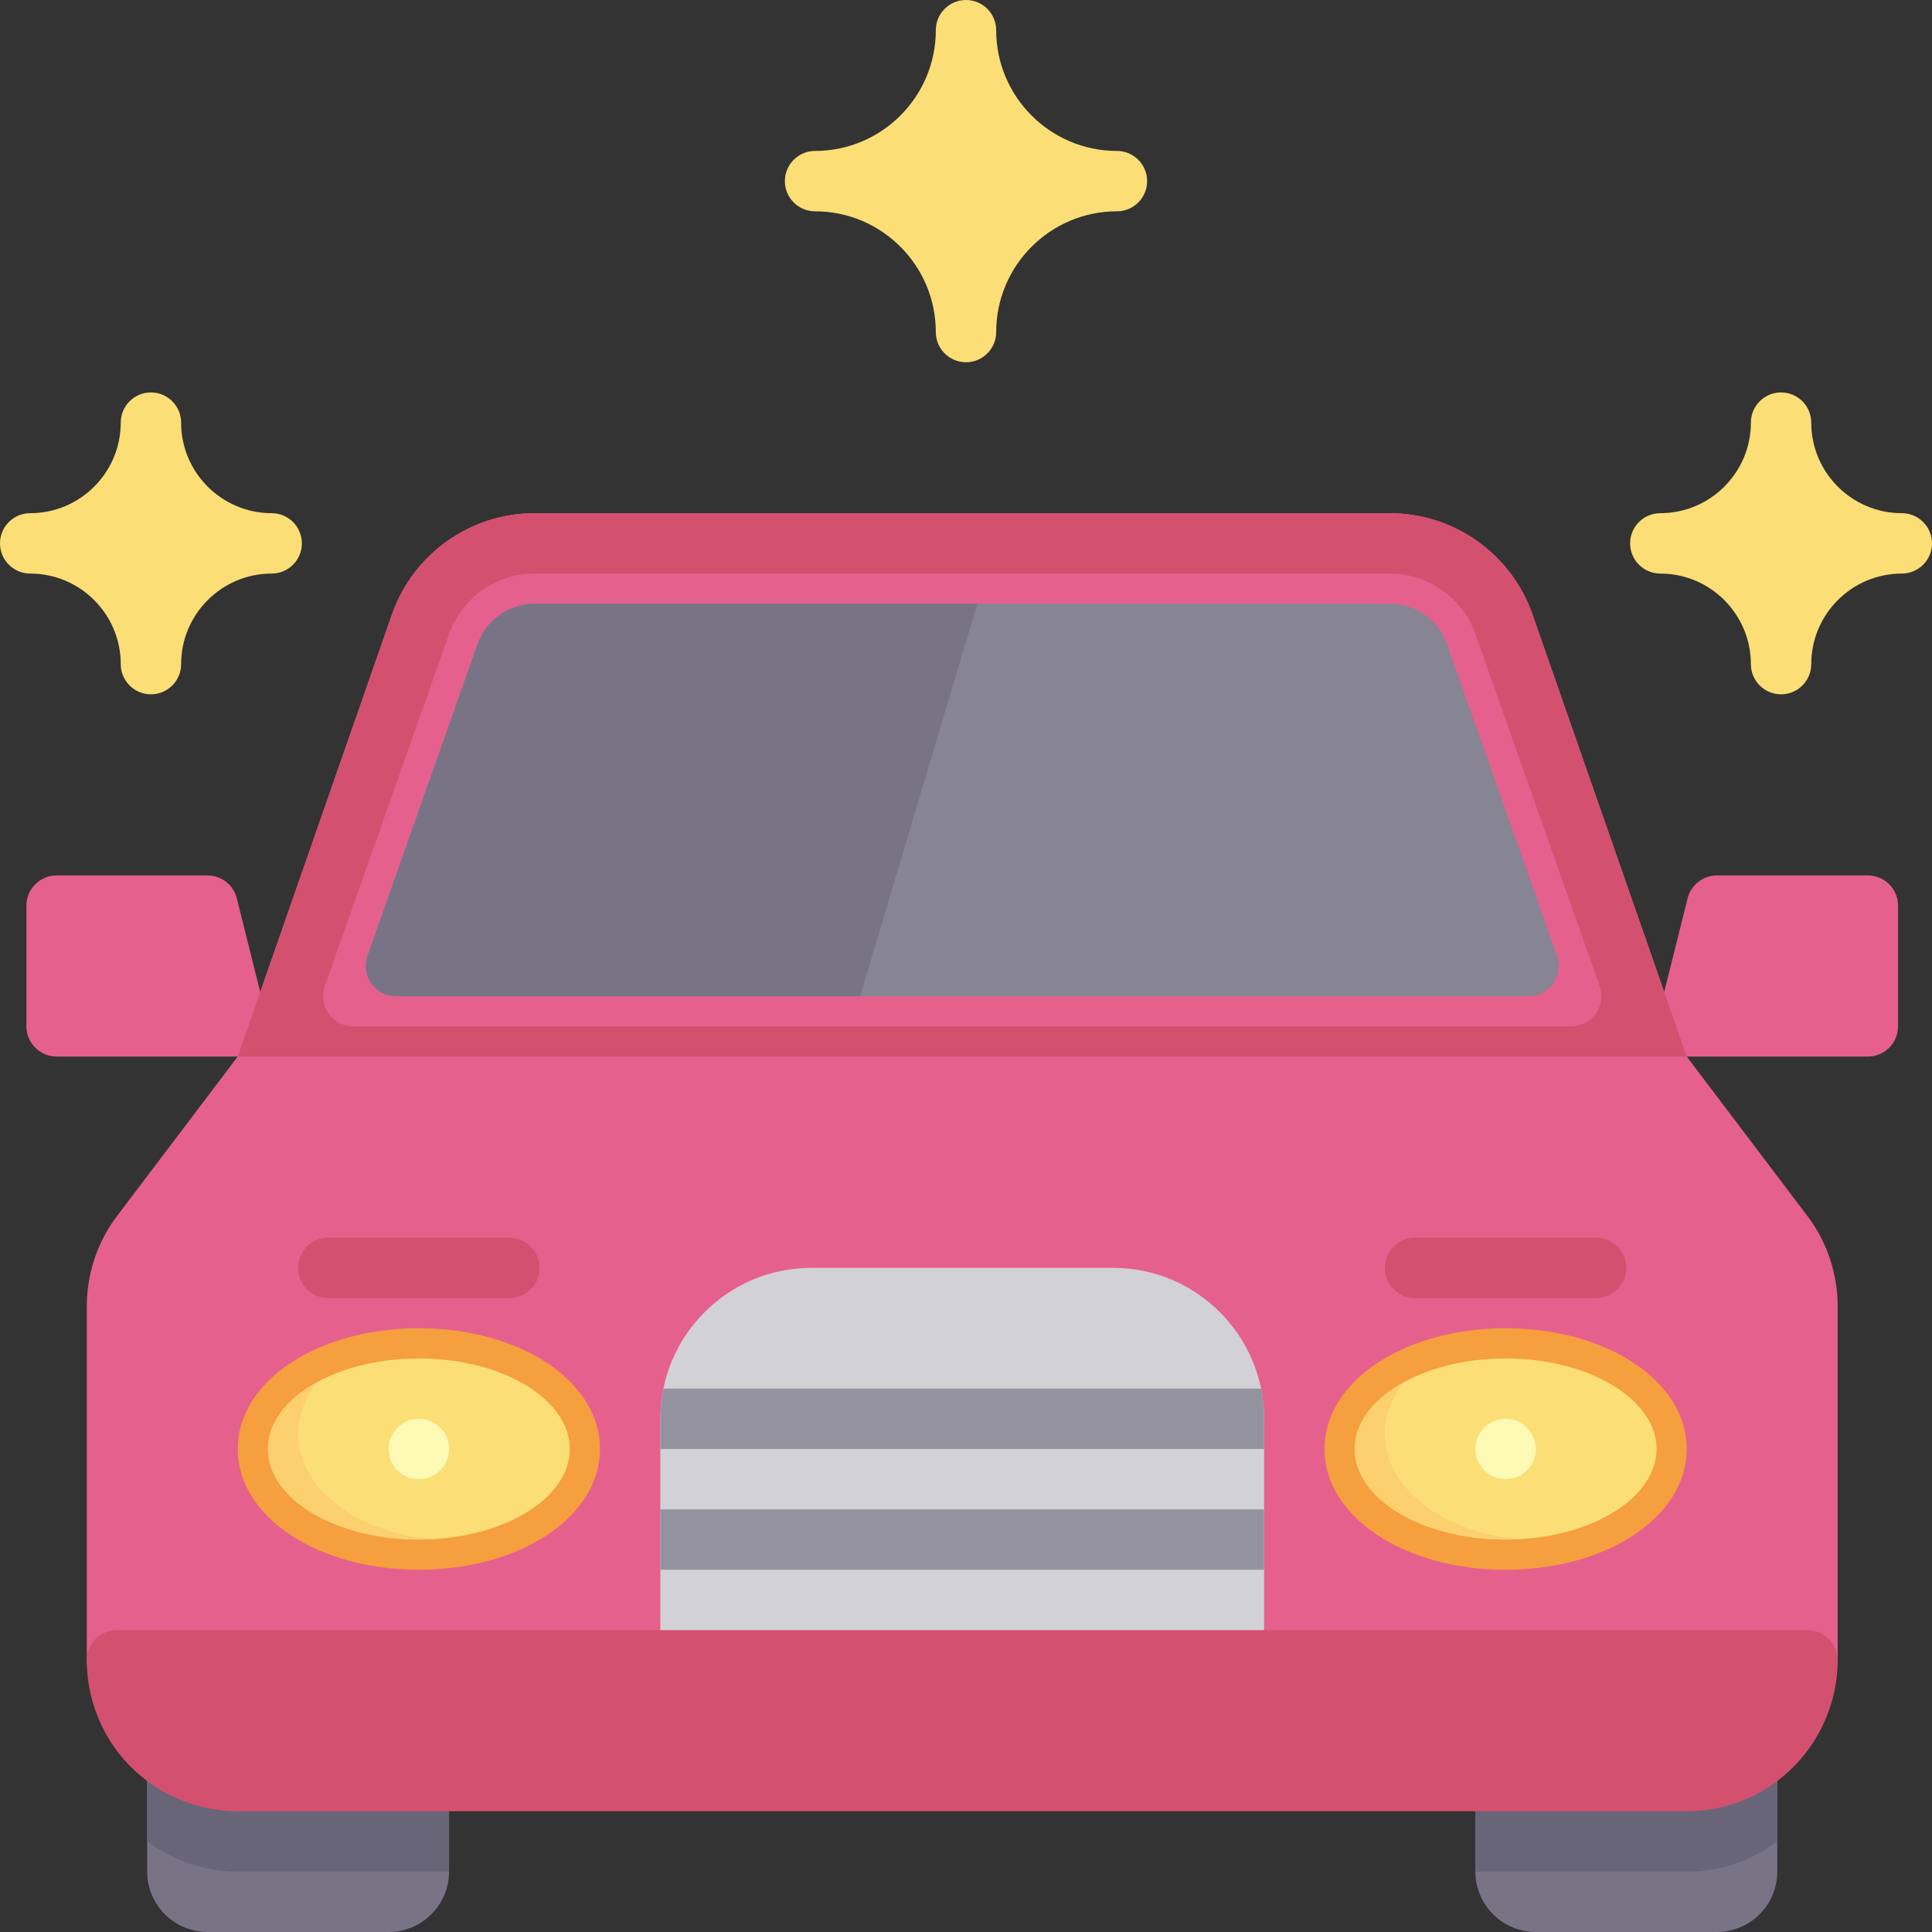 <?xml version="1.0" encoding="iso-8859-1"?>
<!-- Generator: Adobe Illustrator 19.0.0, SVG Export Plug-In . SVG Version: 6.00 Build 0)  -->
<svg version="1.1" id="Layer_1" xmlns="http://www.w3.org/2000/svg" xmlns:xlink="http://www.w3.org/1999/xlink" x="0px" y="0px"
	 viewBox="0 0 512 512" style="enable-background:new 0 0 512 512;" xml:space="preserve">
<rect x="0" y="0" width="512" height="512" fill="#333333" stroke="none"/>
<g>
	<path style="fill:#FCDE76;" d="M504,136c-13.233,0-24-10.767-24-24c0-4.418-3.582-8-8-8s-8,3.582-8,8c0,13.233-10.767,24-24,24
		c-4.418,0-8,3.582-8,8s3.582,8,8,8c13.233,0,24,10.767,24,24c0,4.418,3.582,8,8,8s8-3.582,8-8c0-13.233,10.767-24,24-24
		c4.418,0,8-3.582,8-8S508.418,136,504,136z"/>
	<path style="fill:#FCDE76;" d="M72,136c-13.233,0-24-10.767-24-24c0-4.418-3.582-8-8-8s-8,3.582-8,8c0,13.233-10.767,24-24,24
		c-4.418,0-8,3.582-8,8s3.582,8,8,8c13.233,0,24,10.767,24,24c0,4.418,3.582,8,8,8s8-3.582,8-8c0-13.233,10.767-24,24-24
		c4.418,0,8-3.582,8-8S76.418,136,72,136z"/>
	<path style="fill:#FCDE76;" d="M296,40c-17.645,0-32-14.355-32-32c0-4.418-3.582-8-8-8s-8,3.582-8,8c0,17.645-14.355,32-32,32
		c-4.418,0-8,3.582-8,8s3.582,8,8,8c17.645,0,32,14.355,32,32c0,4.418,3.582,8,8,8s8-3.582,8-8c0-17.645,14.355-32,32-32
		c4.418,0,8-3.582,8-8S300.418,40,296,40z"/>
</g>
<g>
	<path style="fill:#E6608D;" d="M495,232h-40c-3.671,0-6.871,2.498-7.761,6.06l-8,32c-0.598,2.39-0.061,4.922,1.455,6.863
		C442.21,278.865,444.536,280,447,280h48c4.418,0,8-3.582,8-8v-32C503,235.582,499.418,232,495,232z"/>
	<path style="fill:#E6608D;" d="M62.761,238.06c-0.89-3.562-4.09-6.06-7.761-6.06H15c-4.418,0-8,3.582-8,8v32c0,4.418,3.582,8,8,8
		h48c2.463,0,4.79-1.135,6.306-3.077c1.516-1.941,2.053-4.474,1.456-6.863L62.761,238.06z"/>
	<path style="fill:#E6608D;" d="M479.549,323.006L447,280l-40.921-117.313C400.445,146.725,385.287,136,368.359,136H141.641
		c-16.927,0-32.086,10.725-37.72,26.688L63,280l-32.549,43.005C25.576,329.829,23,337.868,23,346.255V440c0,4.418,3.582,8,8,8h448
		c4.418,0,8-3.582,8-8v-93.745C487,337.868,484.423,329.828,479.549,323.006z"/>
</g>
<path style="fill:#D4506F;" d="M368.359,136H141.641c-16.927,0-32.086,10.725-37.72,26.688L63,280h384l-40.921-117.313
	C400.445,146.725,385.287,136,368.359,136z"/>
<path style="fill:#E6608D;" d="M93.614,272c-5.52,0-9.381-5.458-7.544-10.663l32.938-93.325c3.38-9.578,12.475-16.013,22.632-16.013
	h226.719c10.156,0,19.252,6.435,22.632,16.012l32.938,93.326c1.837,5.205-2.024,10.663-7.544,10.663H93.614z"/>
<path style="fill:#878493;" d="M412.622,253.338l-29.175-82.662C381.194,164.29,375.131,160,368.359,160H141.641
	c-6.771,0-12.835,4.29-15.088,10.675l-29.175,82.663c-0.864,2.448-0.486,5.163,1.013,7.282c1.5,2.12,3.935,3.38,6.531,3.38h300.157
	c2.597,0,5.031-1.26,6.53-3.38C413.108,258.501,413.486,255.786,412.622,253.338z"/>
<path style="fill:#787485;" d="M141.641,160c-6.771,0-12.835,4.29-15.088,10.675l-29.175,82.663
	c-0.864,2.448-0.486,5.163,1.013,7.282c1.5,2.12,3.935,3.38,6.531,3.38h123.015l31.077-104L141.641,160L141.641,160z"/>
<path style="fill:#F59F3F;" d="M399,352c-26.916,0-48,14.056-48,32s21.084,32,48,32s48-14.056,48-32S425.916,352,399,352z"/>
<path style="fill:#FCDE76;" d="M399,408c-22.056,0-40-10.767-40-24s17.944-24,40-24s40,10.767,40,24S421.056,408,399,408z"/>
<path style="fill:#FCCF6F;" d="M367,380c0-5.022,1.908-9.735,5.229-13.815C364.112,370.581,359,376.938,359,384
	c0,13.233,17.944,24,40,24c1.41,0,2.802-0.045,4.174-0.131C382.907,406.516,367,394.535,367,380z"/>
<path style="fill:#F59F3F;" d="M111,352c-26.916,0-48,14.056-48,32s21.084,32,48,32s48-14.056,48-32S137.916,352,111,352z"/>
<path style="fill:#FCDE76;" d="M111,408c-22.056,0-40-10.767-40-24s17.944-24,40-24s40,10.767,40,24S133.056,408,111,408z"/>
<path style="fill:#FCCF6F;" d="M79,380c0-5.022,1.908-9.735,5.229-13.815C76.112,370.58,71,376.938,71,384c0,13.233,17.944,24,40,24
	c1.41,0,2.802-0.045,4.174-0.131C94.907,406.516,79,394.535,79,380z"/>
<g>
	<path style="fill:#787485;" d="M111,464H47c-4.418,0-8,3.582-8,8v24c0,8.822,7.178,16,16,16h48c8.822,0,16-7.178,16-16v-24
		C119,467.582,115.418,464,111,464z"/>
	<path style="fill:#787485;" d="M463,464h-64c-4.418,0-8,3.582-8,8v24c0,8.822,7.178,16,16,16h48c8.822,0,16-7.178,16-16v-24
		C471,467.582,467.418,464,463,464z"/>
</g>
<g>
	<path style="fill:#696578;" d="M111,464H47c-4.418,0-8,3.582-8,8v15.953c6.854,5.123,15.286,8.021,24.128,8.045
		c0.488,0.001,0.977,0.002,1.465,0.002c0.477,0,0.955-0.001,1.432-0.001H119V472C119,467.582,115.418,464,111,464z"/>
	<path style="fill:#696578;" d="M463,464h-64c-4.418,0-8,3.582-8,8v23.998h56c4.823,0,9.542-0.852,14.027-2.53
		c3.626-1.358,6.97-3.226,9.973-5.495V472C471,467.582,467.418,464,463,464z"/>
</g>
<path style="fill:#D2D1D6;" d="M295,336h-80c-22.056,0-40,17.944-40,40v64c0,4.418,3.582,8,8,8h144c4.418,0,8-3.582,8-8v-64
	C335,353.944,317.056,336,295,336z"/>
<g>
	<path style="fill:#9693A0;" d="M335,376c0-2.739-0.278-5.414-0.805-8h-158.39c-0.527,2.586-0.805,5.261-0.805,8v8h160V376z"/>
	<rect x="175" y="400" style="fill:#9693A0;" width="160" height="16"/>
</g>
<g>
	<path style="fill:#D4506F;" d="M135,344H87c-4.418,0-8-3.582-8-8s3.582-8,8-8h48c4.418,0,8,3.582,8,8S139.418,344,135,344z"/>
	<path style="fill:#D4506F;" d="M423,344h-48c-4.418,0-8-3.582-8-8s3.582-8,8-8h48c4.418,0,8,3.582,8,8S427.418,344,423,344z"/>
	<path style="fill:#D4506F;" d="M484.66,434.346c-1.501-1.502-3.537-2.346-5.66-2.346H31c-4.418,0-8,3.582-8,8
		c0,8.015,2.493,16.056,7.021,22.642c7.45,10.833,19.826,17.322,33.107,17.358c0.488,0.001,0.977,0.002,1.465,0.002
		c0.477,0,0.955-0.001,1.432-0.001L447,480c4.823,0,9.542-0.852,14.027-2.53c15.518-5.812,25.955-20.866,25.973-37.462
		C487.002,437.885,486.16,435.849,484.66,434.346z"/>
</g>
<g>
	<circle style="fill:#FDFAB6;" cx="111" cy="384" r="8"/>
	<circle style="fill:#FDFAB6;" cx="399" cy="384" r="8"/>
</g>
<g>
</g>
<g>
</g>
<g>
</g>
<g>
</g>
<g>
</g>
<g>
</g>
<g>
</g>
<g>
</g>
<g>
</g>
<g>
</g>
<g>
</g>
<g>
</g>
<g>
</g>
<g>
</g>
<g>
</g>
</svg>
